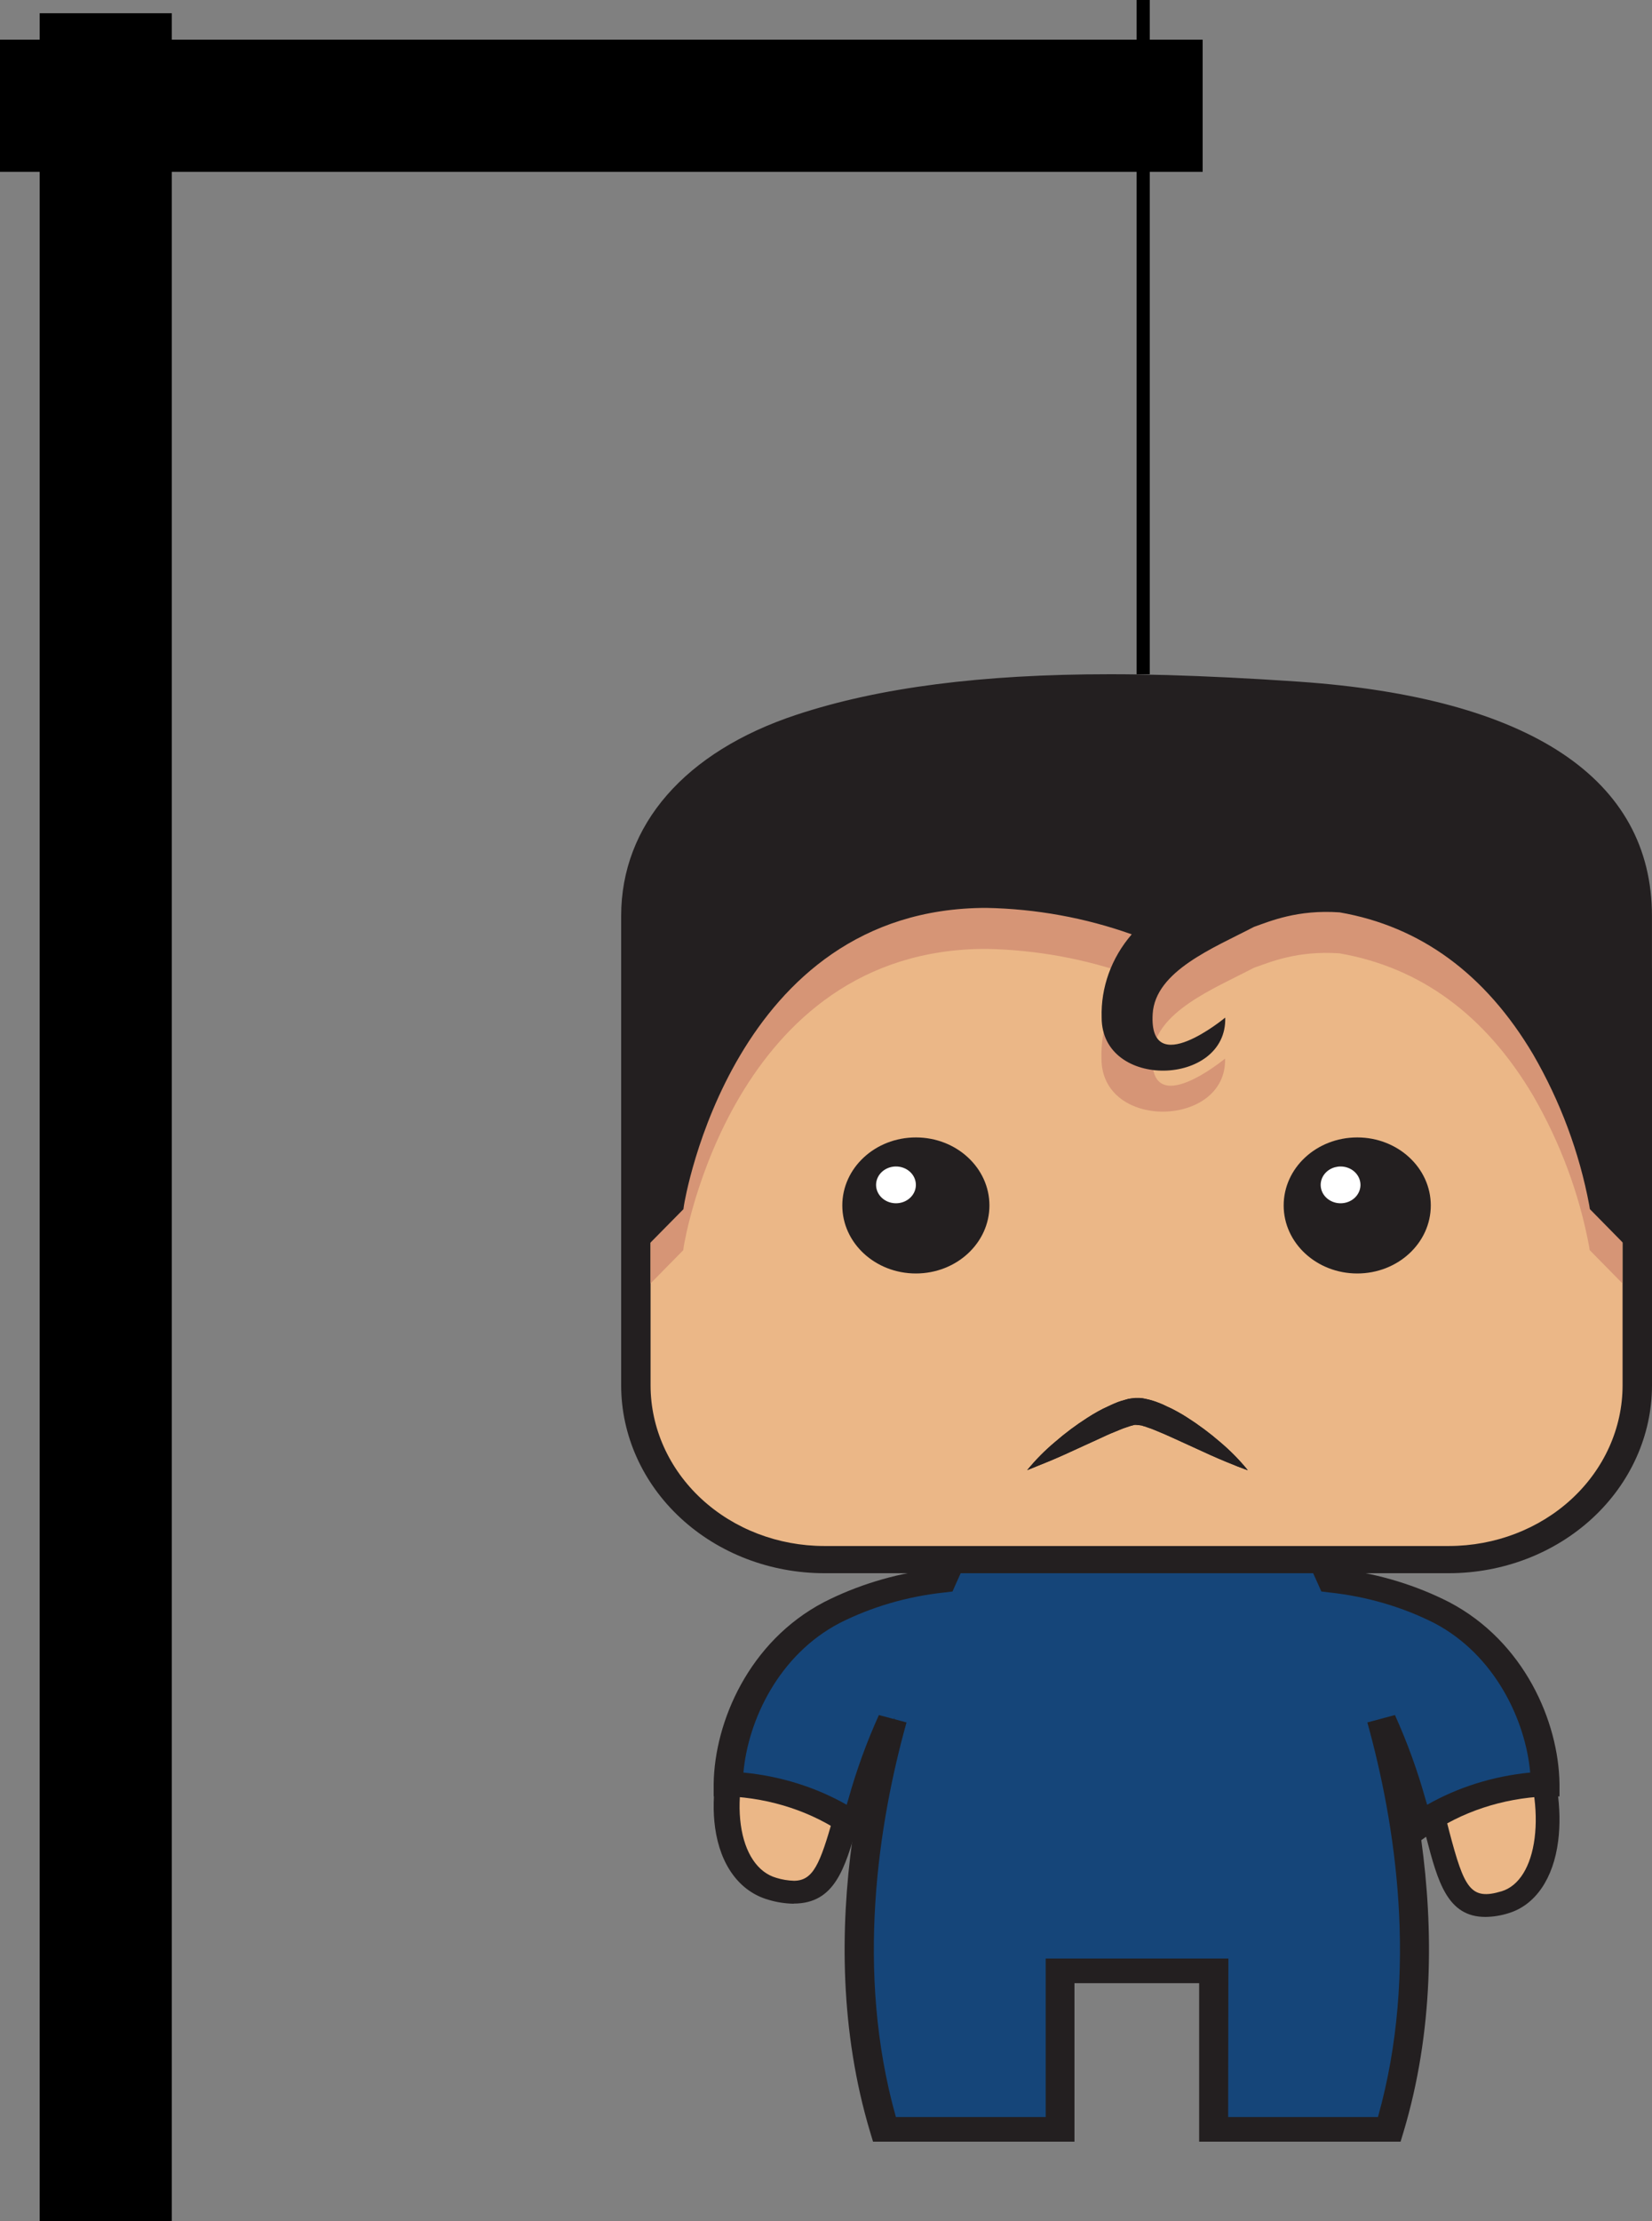 <svg width="125" height="168" viewBox="0 0 125 168" fill="none" xmlns="http://www.w3.org/2000/svg">
<rect x="0" y="0" width="125" height="168" fill="#808080" stroke="none"/>
<path d="M95.176 126.401C95.176 126.401 103.275 124.776 106.585 132.14C109.896 139.504 108.711 145.465 113.895 143.874C119.079 142.283 117.959 129.722 110.681 125.397C104.391 121.66 96.585 123.205 94.214 123.094L95.176 126.401Z" fill="#EBB787"/>
<path d="M112.396 145C109.514 145 108.794 142.339 107.915 138.973C107.382 136.757 106.659 134.588 105.753 132.487C103.653 127.815 99.416 127.117 97.082 127.117C96.502 127.113 95.924 127.158 95.353 127.252L94.531 127.416L93 122.17L94.25 122.226C94.686 122.247 95.363 122.201 96.177 122.149C97.208 122.083 98.49 122 99.917 122C104.463 122 108.138 122.872 111.146 124.661C116.345 127.749 118.506 134.478 117.901 139.251C117.541 142.103 116.175 144.093 114.162 144.712C113.592 144.895 112.997 144.992 112.396 145V145ZM97.089 125.38C99.867 125.38 104.903 126.214 107.414 131.796C108.351 133.983 109.103 136.239 109.662 138.542C110.793 142.829 111.269 143.77 113.625 143.058C114.936 142.659 115.844 141.193 116.118 139.042C116.665 134.756 114.605 128.763 110.21 126.151C107.493 124.536 104.128 123.751 99.924 123.751C98.559 123.751 97.309 123.831 96.322 123.897L95.41 123.952L95.846 125.453C96.17 125.408 96.595 125.38 97.089 125.38V125.38Z" fill="#231F20"/>
<path d="M78.657 125.41C78.657 125.41 69.914 123.785 66.334 131.146C62.754 138.507 64.038 144.465 58.438 142.875C52.838 141.285 54.049 128.729 61.909 124.406C68.703 120.67 77.14 122.215 79.696 122.104L78.657 125.41Z" fill="#EBB787"/>
<path d="M60.057 144C59.405 143.989 58.76 143.888 58.142 143.701C55.971 143.083 54.5 141.094 54.107 138.243C53.453 133.483 55.784 126.757 61.399 123.66C64.649 121.872 68.618 121 73.532 121C75.07 121 76.455 121.083 77.568 121.149C78.451 121.201 79.179 121.247 79.65 121.226L81 121.17L79.35 126.417L78.459 126.25C77.843 126.155 77.22 126.11 76.595 126.115C74.07 126.115 69.497 126.809 67.229 131.483C66.251 133.582 65.469 135.75 64.894 137.965C63.933 141.33 63.17 143.99 60.053 143.99L60.057 144ZM73.548 122.747C69.003 122.747 65.376 123.531 62.434 125.146C57.691 127.757 55.465 133.747 56.053 138.031C56.348 140.181 57.333 141.646 58.749 142.045C59.175 142.177 59.621 142.251 60.072 142.264V142.264C61.539 142.264 62.049 140.972 63.03 137.545C63.63 135.242 64.442 132.986 65.458 130.802C68.182 125.222 73.63 124.389 76.611 124.389C77.14 124.389 77.599 124.417 77.965 124.448L78.439 122.948L77.455 122.892C76.354 122.826 75.004 122.747 73.548 122.747Z" fill="#231F20"/>
<path d="M117.162 134.761C117.1 130.146 114.479 124.487 109.339 121.796C106.786 120.504 103.946 119.674 100.998 119.358C99.984 117.058 99.242 115.746 99.242 115.746H73.241C73.241 115.746 72.516 117.058 71.485 119.358C68.536 119.673 65.697 120.504 63.144 121.796C58.004 124.487 55.383 130.146 55.317 134.761C58.831 134.896 62.196 136.006 64.896 137.922C65.598 135.794 66.265 132.979 67.714 129.889C65.339 138.429 63.763 149.777 67.121 160.885H80.414V148.897H92.043V160.885H105.331C108.672 149.777 107.113 138.429 104.738 129.889C106.191 132.979 106.854 135.794 107.561 137.922C110.266 136.002 113.639 134.891 117.162 134.761V134.761Z" fill="#154579"/>
<path d="M105.976 162H90.734V150.011H81.301V162H66.059L65.848 161.299C63.544 153.631 63.574 145.862 64.492 139.19L63.974 138.817C61.468 137.054 58.36 136.024 55.111 135.879H54V134.936C54.066 130.235 56.673 124.159 62.341 121.192C64.826 119.923 67.578 119.079 70.445 118.705C71.344 116.715 71.963 115.585 71.994 115.533L72.288 115H99.712L100.006 115.533C100.032 115.585 100.656 116.715 101.551 118.705C104.419 119.079 107.173 119.923 109.659 121.192C115.335 124.174 117.939 130.235 118 134.936V135.883H116.92C113.672 136.028 110.566 137.058 108.061 138.821L107.543 139.193C108.461 145.866 108.492 153.635 106.187 161.303L105.976 162ZM92.929 160.136H104.264C107.372 149.079 105.559 137.836 103.461 130.288L105.55 129.729C106.485 131.804 107.256 133.93 107.859 136.092C107.903 136.237 107.947 136.379 107.987 136.517C110.318 135.186 112.992 134.35 115.783 134.079C115.436 130.135 113.114 125.177 108.527 122.772C106.108 121.549 103.418 120.762 100.625 120.461L99.98 120.383L99.751 119.865C99.137 118.471 98.623 117.438 98.329 116.86H73.724C73.425 117.438 72.916 118.471 72.301 119.865L72.073 120.383L71.428 120.461C68.635 120.762 65.945 121.549 63.526 122.772C58.917 125.181 56.603 130.135 56.252 134.079C59.049 134.349 61.728 135.185 64.066 136.517C64.106 136.379 64.149 136.237 64.193 136.092C64.795 133.929 65.566 131.803 66.502 129.729L68.592 130.288C66.489 137.836 64.676 149.079 67.789 160.136H79.123V148.148H92.947L92.929 160.136Z" fill="#231F20"/>
<line x1="8" y1="168" x2="8" y2="1" stroke="black" stroke-width="10"/>
<line y1="8" x2="91" y2="8" stroke="black" stroke-width="10"/>
<line x1="86.5" x2="86.5" y2="51" stroke="black"/>
<path d="M109.638 60.858H62.362C54.493 60.858 48.113 66.756 48.113 74.03V104.799C48.113 112.074 54.493 117.971 62.362 117.971H109.638C117.507 117.971 123.887 112.074 123.887 104.799V74.03C123.887 66.756 117.507 60.858 109.638 60.858Z" fill="#EBB787"/>
<path d="M109.638 119H62.362C58.289 118.996 54.385 117.498 51.505 114.836C48.625 112.174 47.005 108.564 47 104.799V74.03C47.005 70.265 48.625 66.656 51.505 63.993C54.385 61.331 58.289 59.834 62.362 59.829H109.638C113.711 59.834 117.615 61.331 120.495 63.993C123.375 66.656 124.995 70.265 125 74.03V104.799C124.995 108.564 123.375 112.174 120.495 114.836C117.615 117.498 113.711 118.996 109.638 119V119ZM62.362 61.887C58.88 61.892 55.541 63.172 53.079 65.449C50.617 67.725 49.231 70.811 49.226 74.03V104.799C49.23 108.019 50.615 111.105 53.078 113.382C55.54 115.658 58.88 116.939 62.362 116.942H109.638C113.121 116.939 116.46 115.658 118.922 113.382C121.385 111.105 122.77 108.019 122.774 104.799V74.03C122.769 70.811 121.383 67.725 118.921 65.449C116.459 63.172 113.12 61.892 109.638 61.887H62.362Z" fill="#231F20"/>
<path d="M69.3 96.328C72.374 96.328 74.866 94.024 74.866 91.183C74.866 88.341 72.374 86.037 69.3 86.037C66.226 86.037 63.734 88.341 63.734 91.183C63.734 94.024 66.226 96.328 69.3 96.328Z" fill="#231F20"/>
<path d="M102.696 96.328C105.77 96.328 108.262 94.024 108.262 91.183C108.262 88.341 105.77 86.037 102.696 86.037C99.622 86.037 97.13 88.341 97.13 91.183C97.13 94.024 99.622 96.328 102.696 96.328Z" fill="#231F20"/>
<path d="M69.3 89.623C69.301 89.898 69.213 90.168 69.048 90.397C68.883 90.626 68.648 90.805 68.373 90.911C68.097 91.017 67.794 91.045 67.502 90.991C67.21 90.938 66.941 90.805 66.73 90.61C66.52 90.416 66.376 90.167 66.318 89.897C66.26 89.627 66.291 89.347 66.405 89.092C66.519 88.838 66.713 88.621 66.961 88.468C67.21 88.316 67.501 88.234 67.799 88.235C68.197 88.235 68.579 88.382 68.86 88.642C69.142 88.902 69.3 89.255 69.3 89.623V89.623Z" fill="white"/>
<path d="M102.941 89.623C102.942 89.898 102.854 90.167 102.689 90.397C102.524 90.626 102.29 90.805 102.015 90.911C101.74 91.017 101.437 91.045 101.145 90.992C100.853 90.938 100.584 90.806 100.373 90.612C100.162 90.418 100.018 90.17 99.96 89.9C99.901 89.63 99.931 89.35 100.045 89.095C100.159 88.841 100.351 88.623 100.599 88.47C100.847 88.317 101.138 88.235 101.436 88.235C101.834 88.235 102.216 88.381 102.498 88.641C102.78 88.901 102.94 89.254 102.941 89.623Z" fill="white"/>
<path d="M109.638 61.887H62.362C58.88 61.892 55.541 63.172 53.079 65.449C50.617 67.725 49.231 70.811 49.226 74.03V97.081L51.698 94.566L51.742 94.253C51.778 94.031 55.403 71.775 74.625 71.775C78.388 71.847 82.108 72.524 85.619 73.775V73.775C84.079 75.56 83.273 77.791 83.344 80.073C83.344 85.56 92.846 85.284 92.695 80.073C92.695 80.073 86.906 84.872 87.204 79.797C87.396 76.541 91.84 74.796 94.868 73.211C96.097 72.779 98.154 71.89 101.351 72.112C107.474 73.174 112.39 76.776 115.996 82.864C118.056 86.425 119.487 90.267 120.235 94.245L120.284 94.558L122.756 97.073V74.022C122.749 70.807 121.365 67.726 118.906 65.452C116.448 63.178 113.116 61.896 109.638 61.887Z" fill="#D69576"/>
<path d="M98.296 51.564C94.476 51.3 91.301 51.152 88.304 51.062C86.822 51.021 85.37 51 83.994 51C74.278 51 66.521 52 60.278 54.062C51.818 56.853 47 62.406 47 69.293V96.241L51.711 91.467L51.756 91.154C51.791 90.931 55.416 68.675 74.639 68.675C78.401 68.747 82.121 69.424 85.633 70.675V70.675C84.093 72.46 83.287 74.692 83.357 76.973C83.357 82.46 92.86 82.184 92.708 76.973C92.708 76.973 86.919 81.773 87.218 76.698C87.409 73.442 91.853 71.696 94.881 70.112C96.11 69.679 98.167 68.79 101.364 69.013C107.487 70.075 112.403 73.676 116.01 79.764C118.069 83.325 119.5 87.167 120.249 91.145L120.298 91.458L124.996 96.237V69.297C125 58.903 115.765 52.774 98.296 51.564Z" fill="#231F20"/>
<path d="M77.724 111.204C78.351 110.435 79.055 109.723 79.826 109.076C80.603 108.401 81.433 107.782 82.311 107.223C82.551 107.067 82.805 106.915 83.072 106.767C83.341 106.616 83.617 106.479 83.9 106.355C84.038 106.285 84.19 106.219 84.346 106.153C84.502 106.087 84.649 106.026 84.827 105.972L85.374 105.816C85.477 105.795 85.602 105.783 85.717 105.766L85.895 105.746H85.984H86.078C86.136 105.746 85.962 105.746 86.212 105.746C86.367 105.746 86.501 105.779 86.657 105.808C86.813 105.836 87.102 105.91 87.302 105.976C87.503 106.042 87.632 106.096 87.801 106.161C87.954 106.221 88.102 106.288 88.246 106.363C88.53 106.486 88.807 106.624 89.075 106.775C89.342 106.919 89.596 107.071 89.836 107.228C90.713 107.787 91.543 108.406 92.321 109.08C93.09 109.729 93.792 110.443 94.418 111.212C94.418 111.212 94.12 111.113 93.621 110.916C93.122 110.718 92.41 110.43 91.591 110.064L88.834 108.804C88.34 108.578 87.828 108.351 87.329 108.154C87.207 108.101 87.082 108.054 86.955 108.014C86.844 107.981 86.697 107.919 86.608 107.894C86.532 107.877 86.457 107.853 86.385 107.824C86.26 107.804 86.091 107.792 85.94 107.775H85.967C85.931 107.775 85.904 107.775 85.86 107.775L85.535 107.861C85.299 107.948 85.054 108.01 84.8 108.121C84.301 108.318 83.789 108.532 83.295 108.771L80.539 110.031C79.719 110.401 79.011 110.689 78.508 110.887C78.005 111.085 77.724 111.204 77.724 111.204Z" fill="#231F20"/>
<path d="M77.724 111.204C78.351 110.435 79.055 109.723 79.826 109.076C80.603 108.401 81.433 107.782 82.311 107.223C82.551 107.067 82.805 106.915 83.072 106.767C83.341 106.616 83.617 106.479 83.9 106.355C84.038 106.285 84.19 106.219 84.346 106.153C84.502 106.087 84.649 106.026 84.827 105.972L85.374 105.816C85.477 105.795 85.602 105.783 85.717 105.766L85.895 105.746H85.984H86.078C86.136 105.746 85.962 105.746 86.212 105.746C86.367 105.746 86.501 105.779 86.657 105.808C86.813 105.836 87.102 105.91 87.302 105.976C87.503 106.042 87.632 106.096 87.801 106.161C87.954 106.221 88.102 106.288 88.246 106.363C88.53 106.486 88.807 106.624 89.075 106.775C89.342 106.919 89.596 107.071 89.836 107.228C90.713 107.787 91.543 108.406 92.321 109.08C93.09 109.729 93.792 110.443 94.418 111.212C94.418 111.212 94.12 111.113 93.621 110.916C93.122 110.718 92.41 110.43 91.591 110.064L88.834 108.804C88.34 108.578 87.828 108.351 87.329 108.154C87.207 108.101 87.082 108.054 86.955 108.014C86.844 107.981 86.697 107.919 86.608 107.894C86.532 107.877 86.457 107.853 86.385 107.824C86.26 107.804 86.091 107.792 85.94 107.775H85.967C85.931 107.775 85.904 107.775 85.86 107.775L85.535 107.861C85.299 107.948 85.054 108.01 84.8 108.121C84.301 108.318 83.789 108.532 83.295 108.771L80.539 110.031C79.719 110.401 79.011 110.689 78.508 110.887C78.005 111.085 77.724 111.204 77.724 111.204Z" fill="#231F20"/>
</svg>
